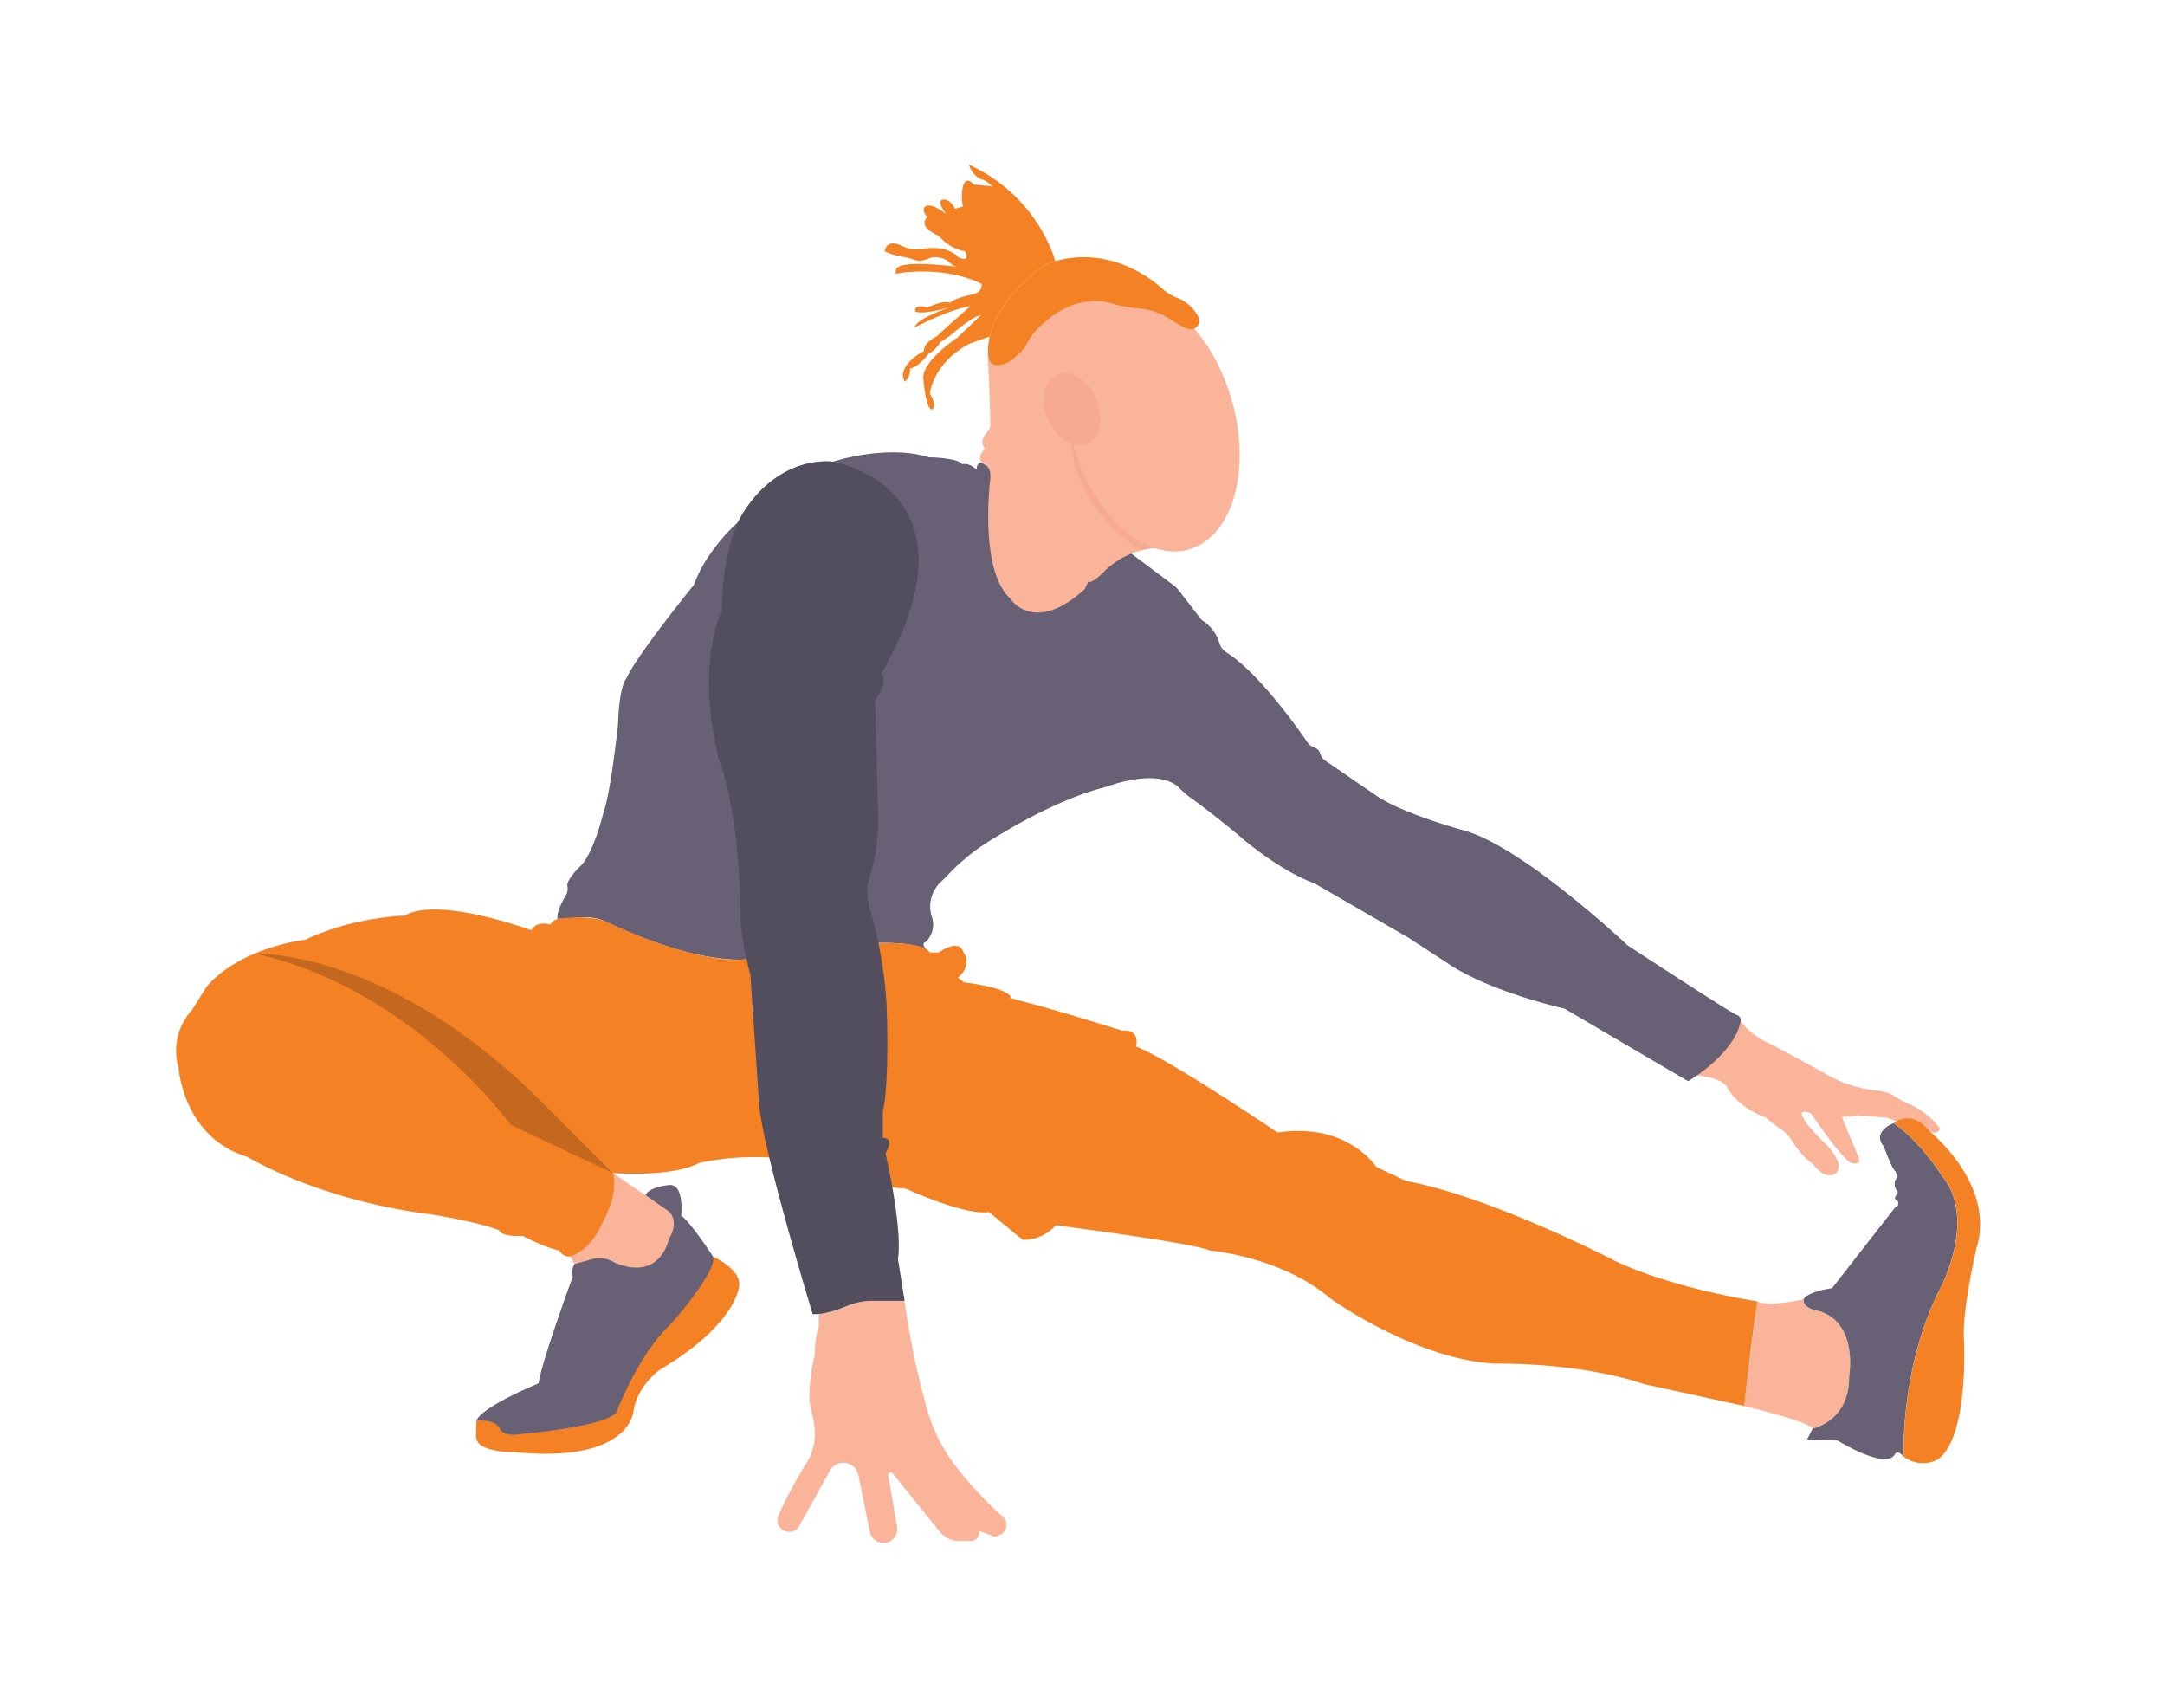 <svg id="b31affdc-cbc5-43c3-bb7e-c5e838ccc0d2" data-name="Layer 1" xmlns="http://www.w3.org/2000/svg" width="865.76" height="682.89" viewBox="0 0 865.76 682.89"><path d="M676,429.75s13.52.44,15.22,6c0,0,3.87,7,15,11.1a41.1,41.1,0,0,0,5.39,4.22,16.43,16.43,0,0,1,5.11,5.22c1.81,2.88,4.72,6.81,8.37,9.19,0,0,4.59,6.78,9,3.63,0,0,4.11-2.42-2.91-10.64,0,0-14.51-13.55-9.67-14,0,0,13.79,3.38,21.53,1.45l11.61,1,3.87,1.46s6.15-3.87,13.12,4c0,0,3.81,1.57,4.06-1.33l-1.29-1.5a30.37,30.37,0,0,0-10.88-8.06h0a29.33,29.33,0,0,1-6.07-3.33c-1-.77-3.36-1.8-8.62-2.35A49.34,49.34,0,0,1,729.41,429s-13.85-7.79-23.69-12.68a27.61,27.61,0,0,1-8.69-6.82l-.92-1.09S686.1,421.09,676,429.75Z" fill="#f9b499"/><path d="M723.85,444.68S736.18,463.06,740.3,465c0,0,4.35,1.21,2.9-2.42L736,445.43Z" fill="#f9b499"/><path d="M327.45,525.15v5.19s-1.44,2.89-1.73,11.84c0,0-3.32,13.7-1.44,21.19a48.84,48.84,0,0,1,1.54,8.55h0a21.37,21.37,0,0,1-3.08,12.6c-3.48,5.72-8.66,14.67-11.49,21.57a4.65,4.65,0,0,0,3.23,6.28h0a4.65,4.65,0,0,0,5.16-2.27L331.9,588a6.14,6.14,0,0,1,6.6-3h0a6.12,6.12,0,0,1,4.76,4.79l4.58,22.67a5.55,5.55,0,0,0,5.88,4.44h0a5.54,5.54,0,0,0,5-6.47l-3.55-20.74a1,1,0,0,1,1.67-.75l19.06,23.59a9.68,9.68,0,0,0,7.53,3.6h4.81a3.34,3.34,0,0,0,3.27-4h0l6.35,2.31,1.68-.59a4.43,4.43,0,0,0,1.45-7.49,145.83,145.83,0,0,1-20-21.73,67,67,0,0,1-10.45-21.86,314,314,0,0,1-8.81-42.6h-13a24.81,24.81,0,0,0-9.83,2C335.46,523.57,330.64,525.32,327.45,525.15Z" fill="#f9b499"/><path d="M228.07,502.34l1.67,3s4.19-.73,8.31-1.89a10.42,10.42,0,0,1,7.85,1.41,16.25,16.25,0,0,0,12,1.81,14.82,14.82,0,0,0,10.36-11.43s4-6.45-.57-10.81L245,469s1.56,8.36-4.73,19.32C240.29,488.31,237.31,499.09,228.07,502.34Z" fill="#f9b499"/><path d="M392.47,184.94c-2.21.17-1.85,2.82-1.85,2.82-3.71-3.18-5.83-2.12-5.83-2.12-1.59-2.65-13.41-2.82-13.41-2.82-16.77-5.3-38.3,1.76-38.3,1.76s-22.76-3.7-37.94,24.18c0,0-12.36,10.59-17.65,25.06,0,0-23.3,28.77-27,37.42,0,0-2.83,2.47-3.36,18.53,0,0-2.82,27-6,35.82,0,0-4.06,16.77-9.7,21.36,0,0-5.11,5.11-4.52,7.35a5.24,5.24,0,0,1-.75,3.91c-1.63,2.73-3.64,6.73-3.2,9.21,0,0,4.63-.1,9.54-.57a18.62,18.62,0,0,1,9.84,1.7c10,4.83,34.25,15.33,54,15.15a17.44,17.44,0,0,0,3.22-.35c9.87-1.89,63.39-11.64,72-2.52,0,0-4-3.44-1.33-4.23a9.71,9.71,0,0,0,2.43-10,13.31,13.31,0,0,1,3.62-14c.88-.82,1.75-1.67,2.58-2.55a81.5,81.5,0,0,1,15.32-12.85c11.61-7.37,30.63-18.19,48.06-22.55,0,0,20.7-8.14,29.4.44a33.17,33.17,0,0,0,4.53,3.93c4.26,2.89,17,13,21.26,16.76,0,0,14.56,12.44,28.33,17.47L563.35,375,578.7,385s13.11,10.11,47,18.31l49.38,29s18.39-10.71,21-23.95a2.31,2.31,0,0,0-1.72-2.64c-2.12-.66-43.46-27.71-43.46-27.71s-41.65-39.27-65.21-45.89c0,0-25.41-6.88-35.74-14.29l-20-13.72a5.22,5.22,0,0,1-2-2.72,3.37,3.37,0,0,0-2.39-2.48,5.45,5.45,0,0,1-2.66-2c-4.13-6-19.63-28-32.54-36.12a6.29,6.29,0,0,1-2.68-3.48,16.07,16.07,0,0,0-7.15-9.41l-9.27-12a9.54,9.54,0,0,0-1.81-1.78l-20.16-15.11Z" fill="#686175" data-primary="true"/><path d="M223,367.42s-2.73.77-2.73,2.29c0,0-5.67-1.89-7.75,2.27,0,0-37.27-13.81-50.7-5.87,0,0-20.54.43-39.6,9.6,0,0-25.76,2.83-39.53,18.71l-6,9.53a23.89,23.89,0,0,0-5.29,22.95s1.76,27.88,27.53,35.65c0,0,28.24,17.29,73.06,22.94,0,0,18.36,2.82,27.53,6.35,0,0,.8,2.83,9.53,2.3,0,0,8.21,4.5,14.56,5.82,0,0,1.59,2.91,4.5,2.38,0,0,8-1.85,13-14,0,0,6.35-10.59,4-19.32,0,0,23.29,1.85,34.41-4,0,0,33.09-8.48,63.8,6.61,0,0,12.71,3.71,18.53,3.45,0,0,23.83,11.11,33.62,9.53l13.5,11.11a17.34,17.34,0,0,0,13.24-5.82s55.59,7.15,61.41,10.06c0,0,28.59,2.38,48.18,19.06,0,0,33.62,24.35,65.92,26.21,0,0,33.09-.8,59.83,8.2l40,8.74s3.71-33.88,5.3-41.83c0,0-32.3-4.76-56.39-15.88,0,0-49.24-25.68-84.18-32.3l-11.91-5.56s-11.39-18-39.45-13.76c0,0-43.41-29.39-56.65-34.42,0,0,2.12-6.88-5.56-6.35,0,0-22.77-7.15-34.68-10.32l-9.79-2.65s1.32-3.71-18.8-6.35l-2.38-1.86s6.09-4.5,2.12-10.32c0,0-1.06-5.56-9.8.26h-3.7s-1.4-10-71.92,2.5c0,0-16.23,4.26-57.22-14.74C242.42,368.59,237.25,365.48,223,367.42Z" fill="#f48225" data-secondary="true"/><path d="M190.36,573.82l.13-5.65s7.19-1.57,9.59,3.05c0,0,2,3.46,8.72,1.75,0,0,28.41-1.52,36.26-7.6a5.19,5.19,0,0,0,1.6-2.28c1.74-4.61,9-22.5,20.59-33.66,0,0,17.65-18,17.83-27,0,0,11.82,5.12,10.41,12.18,0,0-1.23,15-31.24,32.82,0,0-9.17,6-10.94,16.77,0,0-1.06,21-47.65,16.41,0,0-8.35.25-13.12-2.6A4.72,4.72,0,0,1,190.36,573.82Z" fill="#f48225" data-secondary="true"/><path d="M739.46,550.36c.22,18-14.6,20.83-14.6,20.83-2.89-3.36-27.43-9-27.43-9l5.29-41.83c4.94,2.3,18.53-.86,18.53-.86a2.64,2.64,0,0,0,.08,1.09c.79,2.94,6.39,3.7,6.39,3.7C743.29,529.29,739.46,550.36,739.46,550.36Z" fill="#f9b499"/><path d="M775.86,515.18c-16.06,31.35-14.63,67.28-14.63,67.28-2.37-2.89-3.34-1.21-3.34-1.21-3.36,6.94-23-5.26-23-5.26l-12.23-.47,2.18-4.33s14.82-2.86,14.6-20.83c0,0,3.83-21.07-11.74-26.09,0,0-5.6-.76-6.39-3.7l-.08-1.09c2-3.24,11.39-4.42,11.39-4.42l25.43-32.57c1.45.12.91-2.25.91-2.25-2.25-.79-.52-2.52-.52-2.52a1.48,1.48,0,0,0,.25-1.73c-1.46-1.06-.92-3.83-.92-3.83a3.18,3.18,0,0,0,.1-3.9c-1.43-1.21-4.54-9.83-4.54-9.83-5-6,3.83-9.34,3.83-9.34,10.4,6.79,19.61,21.32,19.61,21.32C790.68,487.63,775.86,515.18,775.86,515.18Z" fill="#686175" data-primary="true"/><path d="M790.36,499.17s-5.83,24.88-5,36.52c0,0,2.12,39.18-10.58,47.93a12.91,12.91,0,0,1-13.51-1.16s-1.43-35.93,14.63-67.28c0,0,14.82-27.55.93-44.77,0,0-9.21-14.53-19.61-21.32,0,0,7-6.06,14.38,3.21C771.56,452.3,798.29,473.5,790.36,499.17Z" fill="#f48225" data-secondary="true"/><path d="M395,142.45s1.07,19.28,1,27.65a3.14,3.14,0,0,1-.83,2.12c-1.35,1.44-3.68,4.59-1.32,7.16,0,0-3.17,2.91-1.32,5.56,0,0,4.23.79,3.44,6.88,0,0-4.5,36,7.94,47.38,0,0,9.27,15.09,29.92-3.7l1.32-2.91s1.05,1.22,6-3.7a33,33,0,0,1,16.55-9.17,17.08,17.08,0,0,1,6.86-.24s-25.67-5.95-35.2-42.22c0,0-10.86-40.24,11.38-56.92,0,0-17.47-2.91-29.39,16.15,0,0-3.67,7.58-11.45,9.26a4.09,4.09,0,0,1-4.81-3.22Z" fill="#f9b499"/><path d="M456,220a51.2,51.2,0,0,1,8.47-1.19s-29.91-25.94-36.13-44.47C428.34,174.35,426.49,200.16,456,220Z" fill="#f7aa92"/><ellipse cx="460.78" cy="168.91" rx="32.99" ry="52.88" transform="translate(-28.79 134.72) rotate(-16.14)" fill="#f9b499"/><ellipse cx="428.71" cy="163.52" rx="10.48" ry="15.11" transform="translate(-29.52 187.03) rotate(-23.81)" fill="#f7aa92"/><path d="M288.65,243.94s-.36-19.92,6.49-35.18c0,0,11.51-25.59,37.94-24.18,0,0,61.86,10.59,19.34,84.79,0,0,3.34,2.5-2.5,10.83l1.23,46.3A73.28,73.28,0,0,1,348.53,348l-1.33,4.82s-1.59,5.83,2.12,15.62c0,0,4.76,18,5.29,35.74,0,0,1.06,29.65-1.59,40V455s5-.53,1.06,6.08c0,0,6.89,29.39,5,42.36l2.65,16.68h-13a25.67,25.67,0,0,0-9.86,2c-3.89,1.63-9.61,3.6-13.9,3.28,0,0-20.38-67-21.44-84.44l-3.44-51.1s-4.24-15.88-4-25.41c0,0,0-37.59-8.47-60.36C287.64,304.06,277.74,270.11,288.65,243.94Z" fill="#686175" data-primary="true"/><path d="M288.65,243.94s-.36-19.92,6.49-35.18c0,0,11.51-25.59,37.94-24.18,0,0,61.86,10.59,19.34,84.79,0,0,3.34,2.5-2.5,10.83l1.23,46.3A73.28,73.28,0,0,1,348.53,348l-1.33,4.82s-1.59,5.83,2.12,15.62c0,0,4.76,18,5.29,35.74,0,0,1.06,29.65-1.59,40V455s5-.53,1.06,6.08c0,0,6.89,29.39,5,42.36l2.65,16.68h-13a25.67,25.67,0,0,0-9.86,2c-3.89,1.63-9.61,3.6-13.9,3.28,0,0-20.38-67-21.44-84.44l-3.44-51.1s-4.24-15.88-4-25.41c0,0,0-37.59-8.47-60.36C287.64,304.06,277.74,270.11,288.65,243.94Z" opacity="0.2"/><path d="M204.22,449.75s-39-54.28-101.87-68.41c0,0,54.28-2.23,117.12,62.09L245,469Z" opacity="0.2"/><path d="M229.74,505.38s-1.75,3.05-.66,5c0,0-12,32.49-13.74,42.74,0,0-22.89,9.37-24.85,15,0,0,7.63-1.12,9.59,3.45,0,0,1.31,3.06,8.72,1.75,0,0,38-3.07,38.25-10,0,0,8.61-22.23,21-33.7,0,0,18.83-21,17.07-27.19,0,0-8.47-13.24-12.71-16.41,0,0,1.41-13.24-5.12-12.18,0,0-7.76.71-9.17,4.06l9.16,6.33s4.83,3.51.21,11.12c0,0-3.2,17.13-21.55,9.55a11.25,11.25,0,0,0-9.27-1.41Z" fill="#686175" data-primary="true"/><path d="M422,104.39l-1.73.52a12.28,12.28,0,0,0-3.66,1.9c-4.82,3.53-17.69,14-20.8,27.7l-8.33,3c-14.58,7.95-15.64,19.86-15.64,19.86,2.92,4.5,1.06,6.35,1.06,6.35-2.91.27-3.7-13-3.7-13,.27-6.89,13.51-15.62,13.51-15.62l9.51-9c-3.43.27-12.42,8.22-12.42,8.22l-4,2.65c-1.06,2.64-4.5,4.49-4.5,4.49-4.5,5.84-7.41,5.84-7.41,5.84.27,3.95-2.13,5.28-2.13,5.28-3.43-6.62,7.69-12.18,7.69-12.18,0-3.7,5-5.83,5-5.83l3.16-2.91L388,122.45c-7.93,1.06-22.24,8.47-22.24,8.47.74-3.48,12.87-7.63,14.41-8.15-12.06,3.36-14.14,1.8-14.14,1.8-.79-3.43,4.77-1.58,4.77-1.58,7.66-3.43,9-1.85,9-1.85,2.12-2.12,9.26-3.43,9.26-3.43,4.23-1.07,3.44-4.25,3.44-4.25-15.89-7.69-34.42-4-34.42-4l.27-1.86c1.56-3.28,16.58-1.9,24.51-.91a5.34,5.34,0,0,1-2.55-1.19c-2.64-3.18-7.65-2.64-7.65-2.64-3.71,1.68-5.54,1.58-6.4,1.21a28.48,28.48,0,0,0-5.71-1.46c-5.07-1-6.7-2.15-6.7-2.15.79-4.76,5.36-2.91,7.46-1.85a12.51,12.51,0,0,0,7.71.92c10.36-1.76,14.21,3.33,14.21,3.33,5.29,2.37,2.64-2.4,2.64-2.4a17.19,17.19,0,0,1-10.32-6.07c-9.52-4.25-4.5-7.69-4.5-7.69a3.26,3.26,0,0,1-1.58-3.43c1.75-3.29,8.32,1.83,8.94,2.32-.44-.57-4.27-5.53-1.26-5.78s4.77,3.7,4.77,3.7l3.16-1a19.21,19.21,0,0,1-.27-6.62c1.06-6.63,4.52-2.13,4.52-2.13l7.66.79a27.39,27.39,0,0,0-3.7-2.64c-4.5-1.06-5.81-6.08-5.81-6.08C413.49,77.85,420.85,100.46,422,104.39Z" fill="#f48225" data-secondary="true"/><path d="M474.79,131.39a43.31,43.31,0,0,1-6.82-3.73,25.63,25.63,0,0,0-12-4.25,68.17,68.17,0,0,1-9.21-1.48c-16.56-5.65-28.66,5.78-33.47,11.53a26.3,26.3,0,0,0-2.81,4.45c-1.61,3-6.1,6.26-6.1,6.26-9.26,5.29-9.26-2.37-9.26-2.37a26.33,26.33,0,0,1,.67-7.29c3.11-13.69,16-24.17,20.8-27.7a12.28,12.28,0,0,1,3.66-1.9l1.73-.52c21.37-5.81,37.4,6.13,43.14,11.31a18.27,18.27,0,0,0,5.43,3.29,16.08,16.08,0,0,1,8.62,7.68A3.41,3.41,0,0,1,474.79,131.39Z" fill="#f48225" data-secondary="true"/></svg>